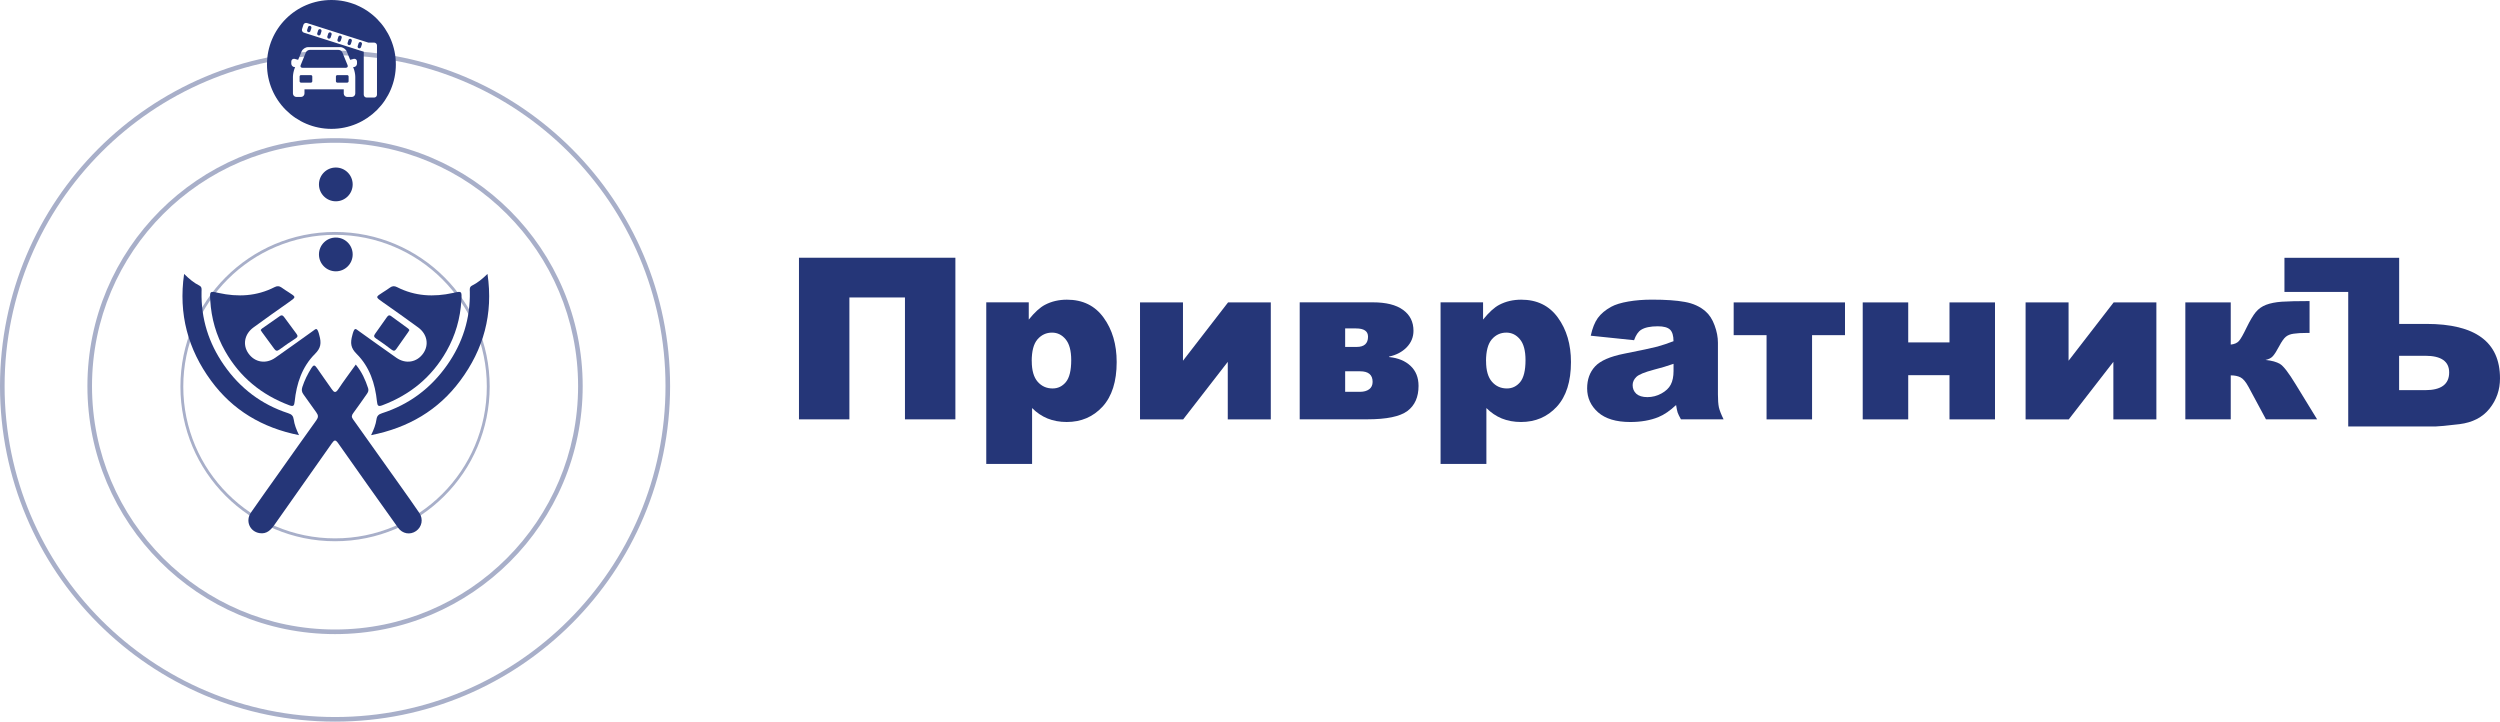 <svg width="194" height="56" viewBox="0 0 194 56" fill="none" xmlns="http://www.w3.org/2000/svg">
<path d="M74.138 32.542H70.225V23.083H65.913V32.542H62V20H74.138V32.542Z" fill="#253678"/>
<path d="M76.534 35.997V23.459H79.832V24.8C80.287 24.236 80.705 23.855 81.087 23.655C81.599 23.386 82.17 23.255 82.792 23.255C84.021 23.255 84.97 23.72 85.639 24.647C86.316 25.578 86.654 26.727 86.654 28.094C86.654 29.606 86.287 30.758 85.556 31.558C84.821 32.351 83.898 32.747 82.778 32.747C82.236 32.747 81.738 32.656 81.287 32.474C80.843 32.292 80.443 32.02 80.09 31.664V36.001H76.534V35.997ZM80.065 28.025C80.065 28.744 80.218 29.275 80.523 29.624C80.829 29.973 81.214 30.144 81.683 30.144C82.094 30.144 82.436 29.98 82.712 29.65C82.989 29.311 83.127 28.744 83.127 27.948C83.127 27.214 82.981 26.672 82.694 26.33C82.407 25.981 82.054 25.811 81.639 25.811C81.189 25.811 80.814 25.985 80.512 26.33C80.21 26.679 80.061 27.243 80.061 28.025H80.065Z" fill="#253678"/>
<path d="M98.61 32.544H95.275V28.08L91.814 32.544H88.465V23.467H91.799V27.993L95.297 23.467H98.614V32.544H98.61Z" fill="#253678"/>
<path d="M107.795 27.707C108.493 27.776 109.046 28.005 109.457 28.391C109.871 28.78 110.079 29.296 110.079 29.947C110.079 30.812 109.791 31.462 109.213 31.895C108.635 32.324 107.599 32.539 106.104 32.539H100.857V23.461H106.526C107.555 23.461 108.337 23.654 108.871 24.043C109.413 24.432 109.686 24.973 109.686 25.668C109.686 26.158 109.511 26.587 109.159 26.951C108.806 27.311 108.351 27.551 107.791 27.671V27.703L107.795 27.707ZM104.384 26.922H105.275C105.864 26.922 106.159 26.657 106.159 26.126C106.159 25.697 105.846 25.486 105.224 25.486H104.384V26.922ZM104.384 30.405H105.544C105.832 30.405 106.068 30.339 106.246 30.208C106.424 30.077 106.515 29.885 106.515 29.634C106.515 29.085 106.191 28.812 105.544 28.812H104.384V30.405Z" fill="#253678"/>
<path d="M111.788 35.997V23.459H115.086V24.8C115.54 24.236 115.959 23.855 116.34 23.655C116.853 23.386 117.424 23.255 118.046 23.255C119.275 23.255 120.224 23.72 120.893 24.647C121.569 25.578 121.907 26.727 121.907 28.094C121.907 29.606 121.54 30.758 120.809 31.558C120.075 32.351 119.151 32.747 118.031 32.747C117.489 32.747 116.991 32.656 116.54 32.474C116.097 32.292 115.697 32.02 115.344 31.664V36.001H111.784L111.788 35.997ZM115.319 28.025C115.319 28.744 115.471 29.275 115.777 29.624C116.082 29.973 116.468 30.144 116.937 30.144C117.348 30.144 117.689 29.98 117.966 29.65C118.242 29.311 118.38 28.744 118.38 27.948C118.38 27.214 118.235 26.672 117.948 26.33C117.66 25.981 117.308 25.811 116.893 25.811C116.442 25.811 116.068 25.985 115.766 26.33C115.468 26.679 115.315 27.243 115.315 28.025H115.319Z" fill="#253678"/>
<path d="M126.809 26.4L123.442 26.051C123.569 25.47 123.751 25.012 123.987 24.681C124.231 24.346 124.576 24.055 125.027 23.808C125.351 23.63 125.795 23.495 126.362 23.397C126.925 23.299 127.54 23.252 128.198 23.252C129.253 23.252 130.104 23.31 130.744 23.43C131.384 23.543 131.918 23.786 132.344 24.157C132.645 24.415 132.882 24.779 133.053 25.251C133.227 25.72 133.311 26.168 133.311 26.593V30.606C133.311 31.035 133.336 31.37 133.387 31.617C133.445 31.857 133.565 32.166 133.751 32.541H130.442C130.311 32.308 130.224 32.13 130.184 32.01C130.144 31.883 130.104 31.69 130.064 31.428C129.602 31.868 129.144 32.181 128.685 32.37C128.064 32.62 127.336 32.748 126.511 32.748C125.413 32.748 124.58 32.497 124.009 31.995C123.446 31.494 123.162 30.875 123.162 30.137C123.162 29.447 123.366 28.88 123.776 28.436C124.187 27.992 124.944 27.662 126.046 27.444C127.369 27.182 128.224 27 128.616 26.895C129.009 26.786 129.424 26.647 129.864 26.477C129.864 26.048 129.773 25.75 129.595 25.579C129.416 25.408 129.1 25.32 128.649 25.32C128.071 25.32 127.638 25.411 127.351 25.593C127.125 25.735 126.944 26.004 126.805 26.397L126.809 26.4ZM129.864 28.233C129.38 28.403 128.875 28.556 128.347 28.687C127.631 28.876 127.18 29.061 126.987 29.243C126.791 29.432 126.693 29.647 126.693 29.883C126.693 30.156 126.787 30.381 126.98 30.559C127.176 30.73 127.464 30.817 127.838 30.817C128.213 30.817 128.595 30.723 128.929 30.534C129.271 30.345 129.511 30.116 129.649 29.85C129.794 29.578 129.867 29.221 129.867 28.789V28.233H129.864Z" fill="#253678"/>
<path d="M143.169 26.008H140.616V32.544H137.085V26.008H134.533V23.467H143.172V26.008H143.169Z" fill="#253678"/>
<path d="M154.812 32.544H151.281V29.113H148.078V32.544H144.547V23.467H148.078V26.571H151.281V23.467H154.812V32.544Z" fill="#253678"/>
<path d="M167.332 32.544H163.997V28.08L160.535 32.544H157.186V23.467H160.521V27.993L164.019 23.467H167.335V32.544H167.332Z" fill="#253678"/>
<path d="M179.815 32.542H175.84L174.491 30.033C174.277 29.633 174.066 29.383 173.859 29.281C173.659 29.179 173.404 29.128 173.106 29.128V32.542H169.582V23.464H173.106V26.74C173.393 26.71 173.608 26.616 173.746 26.456C173.884 26.296 174.084 25.947 174.342 25.405C174.608 24.864 174.844 24.468 175.051 24.217C175.259 23.966 175.524 23.777 175.848 23.653C176.171 23.529 176.575 23.45 177.059 23.413C177.542 23.381 178.266 23.362 179.222 23.362V25.834H179.066C178.593 25.834 178.233 25.856 177.982 25.896C177.735 25.929 177.535 26.009 177.386 26.129C177.237 26.249 177.062 26.492 176.866 26.863C176.67 27.234 176.506 27.492 176.371 27.641C176.244 27.783 176.055 27.881 175.8 27.932C176.291 27.979 176.67 28.085 176.935 28.248C177.2 28.408 177.6 28.928 178.139 29.815L179.811 32.545L179.815 32.542Z" fill="#253678"/>
<path d="M186.171 25.135H188.284C192.095 25.135 194 26.542 194 29.36C194 30.247 193.731 31.029 193.189 31.708C192.647 32.388 191.869 32.788 190.851 32.915C189.833 33.035 189.222 33.093 189.018 33.093H182.222V22.656H177.273V20.006H186.175V25.139L186.171 25.135ZM186.171 30.276H188.197C189.436 30.276 190.055 29.818 190.055 28.902C190.055 28.04 189.436 27.608 188.197 27.608H186.171V30.276Z" fill="#253678"/>
<path fill-rule="evenodd" clip-rule="evenodd" d="M26 11.079C15.584 11.079 7.14 19.535 7.14 29.964C7.14 40.394 15.584 48.849 26 48.849C36.416 48.849 44.86 40.394 44.86 29.964C44.86 19.535 36.416 11.079 26 11.079ZM6.783 29.964C6.783 19.337 15.387 10.722 26 10.722C36.613 10.722 45.217 19.337 45.217 29.964C45.217 40.592 36.613 49.207 26 49.207C15.387 49.207 6.783 40.592 6.783 29.964Z" fill="#A8AFC9"/>
<path fill-rule="evenodd" clip-rule="evenodd" d="M26 18.223C19.496 18.223 14.223 23.496 14.223 30C14.223 36.504 19.496 41.777 26 41.777C32.504 41.777 37.777 36.504 37.777 30C37.777 23.496 32.504 18.223 26 18.223ZM14 30C14 23.372 19.373 18 26 18C32.627 18 38 23.372 38 30C38 36.627 32.627 42 26 42C19.373 42 14 36.627 14 30Z" fill="#A8AFC9"/>
<path fill-rule="evenodd" clip-rule="evenodd" d="M26 4.288C11.838 4.288 0.357 15.784 0.357 29.965C0.357 44.145 11.838 55.641 26 55.641C40.162 55.641 51.643 44.145 51.643 29.965C51.643 15.784 40.162 4.288 26 4.288ZM0 29.965C0 15.586 11.641 3.931 26 3.931C40.359 3.931 52 15.586 52 29.965C52 44.343 40.359 55.999 26 55.999C11.641 55.999 0 44.343 0 29.965Z" fill="#A8AFC9"/>
<path d="M27.608 28.287C28.079 28.858 28.354 29.476 28.567 30.129C28.627 30.314 28.558 30.447 28.454 30.591C28.104 31.079 27.773 31.58 27.411 32.058C27.279 32.233 27.267 32.36 27.391 32.532C28.623 34.259 29.851 35.985 31.077 37.715C31.57 38.409 32.062 39.101 32.54 39.804C32.864 40.279 32.743 40.888 32.288 41.208C31.829 41.528 31.23 41.429 30.888 40.949C29.334 38.77 27.782 36.591 26.245 34.399C26.042 34.109 25.945 34.124 25.758 34.392C24.278 36.504 22.791 38.608 21.305 40.715C21.021 41.116 20.708 41.459 20.145 41.372C19.382 41.253 19.023 40.426 19.477 39.768C20.19 38.738 20.921 37.72 21.646 36.698C22.615 35.331 23.578 33.965 24.554 32.605C24.71 32.388 24.71 32.223 24.549 32.008C24.206 31.551 23.897 31.069 23.553 30.612C23.41 30.421 23.39 30.248 23.463 30.029C23.633 29.507 23.874 29.025 24.164 28.561C24.328 28.301 24.424 28.305 24.591 28.552C24.966 29.107 25.365 29.647 25.744 30.198C25.918 30.451 26.037 30.523 26.246 30.209C26.668 29.572 27.13 28.959 27.609 28.29L27.608 28.287Z" fill="#253678"/>
<path d="M16.315 23.308C16.277 22.578 16.277 22.581 16.964 22.733C18.459 23.063 19.917 22.992 21.306 22.282C21.504 22.181 21.667 22.182 21.847 22.311C22.029 22.443 22.218 22.565 22.409 22.685C22.993 23.057 22.987 23.048 22.406 23.456C21.487 24.102 20.569 24.749 19.662 25.415C18.964 25.928 18.814 26.766 19.276 27.422C19.767 28.123 20.632 28.272 21.358 27.764C22.336 27.08 23.305 26.382 24.276 25.688C24.511 25.52 24.591 25.389 24.736 25.851C24.753 25.903 24.753 25.922 24.779 26.014C24.951 26.626 24.902 27.008 24.442 27.464C23.437 28.467 23.01 29.767 22.866 31.16C22.832 31.48 22.775 31.575 22.446 31.448C20.292 30.636 18.613 29.268 17.468 27.245C16.774 26.021 16.398 24.708 16.316 23.307L16.315 23.308Z" fill="#253678"/>
<path d="M14.287 21.258C14.692 21.653 15.048 21.949 15.462 22.156C15.684 22.267 15.644 22.452 15.64 22.632C15.594 24.729 16.196 26.627 17.379 28.329C18.63 30.132 20.291 31.391 22.364 32.065C22.633 32.152 22.754 32.271 22.792 32.548C22.847 32.943 22.989 33.317 23.204 33.768C20.353 33.197 18.052 31.83 16.371 29.533C14.599 27.115 13.834 24.381 14.287 21.258Z" fill="#253678"/>
<path d="M35.804 23.308C35.842 22.578 35.842 22.581 35.155 22.733C33.66 23.063 32.202 22.992 30.813 22.282C30.614 22.181 30.451 22.182 30.272 22.311C30.09 22.443 29.901 22.565 29.71 22.685C29.126 23.057 29.132 23.048 29.713 23.456C30.632 24.102 31.55 24.749 32.457 25.415C33.155 25.928 33.305 26.766 32.843 27.422C32.352 28.123 31.487 28.272 30.761 27.764C29.783 27.08 28.814 26.382 27.843 25.688C27.608 25.52 27.528 25.389 27.383 25.851C27.366 25.903 27.366 25.922 27.34 26.014C27.169 26.626 27.217 27.008 27.677 27.464C28.682 28.467 29.109 29.767 29.253 31.16C29.287 31.48 29.344 31.575 29.673 31.448C31.827 30.636 33.506 29.268 34.651 27.245C35.344 26.021 35.721 24.708 35.803 23.307L35.804 23.308Z" fill="#253678"/>
<path d="M37.829 21.258C37.419 21.653 37.058 21.949 36.639 22.156C36.414 22.267 36.455 22.452 36.458 22.632C36.505 24.729 35.894 26.627 34.697 28.329C33.43 30.132 31.747 31.391 29.648 32.065C29.376 32.152 29.253 32.271 29.214 32.548C29.158 32.943 29.014 33.317 28.797 33.768C31.686 33.197 34.017 31.83 35.719 29.533C37.515 27.115 38.29 24.381 37.83 21.258H37.829Z" fill="#253678"/>
<path d="M31.771 25.614C31.734 25.677 31.708 25.727 31.676 25.773C31.37 26.208 31.061 26.641 30.756 27.079C30.647 27.235 30.549 27.26 30.383 27.131C29.993 26.831 29.594 26.544 29.184 26.27C29.017 26.158 28.987 26.068 29.107 25.904C29.412 25.486 29.703 25.059 30.003 24.638C30.085 24.523 30.173 24.4 30.343 24.525C30.786 24.848 31.23 25.169 31.671 25.494C31.714 25.524 31.74 25.575 31.77 25.613L31.771 25.614Z" fill="#253678"/>
<path d="M20.229 25.614C20.268 25.677 20.296 25.727 20.329 25.773C20.648 26.208 20.97 26.641 21.288 27.079C21.402 27.235 21.504 27.26 21.678 27.131C22.084 26.831 22.502 26.544 22.928 26.27C23.102 26.158 23.133 26.068 23.007 25.904C22.69 25.486 22.385 25.059 22.073 24.638C21.988 24.523 21.896 24.4 21.719 24.525C21.257 24.848 20.793 25.169 20.332 25.494C20.287 25.524 20.26 25.575 20.229 25.613V25.614Z" fill="#253678"/>
<path d="M26.059 15.621C26.783 15.621 27.368 15.035 27.368 14.311C27.368 13.586 26.783 13 26.059 13C25.336 13 24.751 13.587 24.751 14.311C24.751 15.034 25.336 15.621 26.059 15.621Z" fill="#253678"/>
<path d="M26.059 21.055C26.783 21.055 27.368 20.469 27.368 19.744C27.368 19.02 26.783 18.434 26.059 18.434C25.336 18.434 24.751 19.021 24.751 19.744C24.751 20.468 25.336 21.055 26.059 21.055Z" fill="#253678"/>
<path fill-rule="evenodd" clip-rule="evenodd" d="M30.718 5C30.718 7.761 28.48 10 25.718 10C22.956 10 20.718 7.762 20.718 5C20.718 2.238 22.956 0 25.718 0C28.48 0 30.718 2.238 30.718 5ZM28.576 3.305H29.032C29.153 3.305 29.254 3.404 29.254 3.527V7.348C29.254 7.47 29.155 7.57 29.032 7.57H28.449C28.327 7.57 28.227 7.471 28.227 7.348V4.014L23.582 2.534C23.526 2.516 23.48 2.479 23.453 2.425C23.427 2.374 23.421 2.314 23.439 2.256L23.542 1.933C23.57 1.84 23.655 1.778 23.752 1.778C23.775 1.778 23.798 1.781 23.82 1.788L28.575 3.304L28.576 3.305ZM24.089 2.408L24.161 2.183C24.183 2.113 24.145 2.037 24.075 2.014C24.003 1.991 23.928 2.032 23.906 2.1L23.834 2.325C23.811 2.397 23.851 2.471 23.92 2.494C23.934 2.499 23.947 2.5 23.962 2.5C24.017 2.5 24.07 2.466 24.089 2.407V2.408ZM24.874 2.659L24.946 2.434C24.969 2.364 24.928 2.288 24.86 2.265C24.788 2.242 24.714 2.282 24.691 2.351L24.619 2.576C24.596 2.648 24.636 2.722 24.706 2.745C24.719 2.749 24.734 2.751 24.748 2.751C24.804 2.751 24.857 2.716 24.875 2.658L24.874 2.659ZM25.659 2.91L25.731 2.685C25.754 2.613 25.714 2.539 25.643 2.516C25.572 2.493 25.497 2.533 25.474 2.602L25.403 2.827C25.38 2.898 25.42 2.973 25.489 2.996C25.503 3 25.516 3.001 25.53 3.001C25.586 3.001 25.639 2.967 25.658 2.908L25.659 2.91ZM26.443 3.159L26.515 2.934C26.537 2.864 26.499 2.788 26.428 2.765C26.357 2.742 26.282 2.782 26.259 2.851L26.188 3.076C26.165 3.148 26.205 3.222 26.274 3.245C26.288 3.249 26.301 3.251 26.315 3.251C26.371 3.251 26.424 3.216 26.443 3.158V3.159ZM27.228 3.41L27.3 3.185C27.323 3.115 27.282 3.039 27.214 3.016C27.142 2.993 27.067 3.033 27.044 3.102L26.973 3.327C26.95 3.398 26.99 3.473 27.059 3.496C27.073 3.5 27.086 3.501 27.1 3.501C27.156 3.501 27.209 3.467 27.228 3.408V3.41ZM28.013 3.66L28.085 3.436C28.106 3.364 28.067 3.289 27.997 3.266C27.926 3.244 27.851 3.284 27.828 3.352L27.757 3.577C27.734 3.649 27.774 3.724 27.843 3.746C27.857 3.751 27.87 3.752 27.884 3.752C27.94 3.752 27.993 3.718 28.012 3.659L28.013 3.66ZM27.428 4.572C27.451 4.566 27.474 4.563 27.497 4.563C27.619 4.563 27.706 4.656 27.704 4.785V4.937C27.704 5.086 27.582 5.208 27.433 5.208H27.4L27.443 5.312C27.513 5.484 27.57 5.774 27.57 5.96V7.254C27.57 7.403 27.449 7.524 27.3 7.524H26.946C26.797 7.524 26.675 7.403 26.675 7.254V6.93H23.628V7.254C23.628 7.403 23.506 7.524 23.357 7.524H23.003C22.854 7.524 22.732 7.403 22.732 7.254V5.96C22.732 5.775 22.79 5.484 22.86 5.312L22.903 5.208H22.874C22.725 5.208 22.603 5.086 22.603 4.937V4.785C22.603 4.656 22.691 4.563 22.812 4.563C22.835 4.563 22.858 4.566 22.881 4.572L23.135 4.642L23.403 3.991C23.479 3.808 23.704 3.658 23.903 3.658H26.406C26.606 3.658 26.83 3.808 26.906 3.991L27.174 4.643L27.43 4.572H27.428ZM23.734 4.073L23.33 5.059C23.285 5.169 23.345 5.259 23.462 5.259H26.838C26.959 5.259 27.019 5.169 26.973 5.059L26.569 4.073C26.523 3.963 26.39 3.872 26.27 3.872H24.032C23.911 3.872 23.778 3.963 23.732 4.073H23.734ZM24.126 6.413C24.185 6.413 24.234 6.364 24.234 6.305V5.936C24.234 5.877 24.185 5.828 24.126 5.828H23.357C23.298 5.828 23.249 5.877 23.249 5.936V6.305C23.249 6.364 23.298 6.413 23.357 6.413H24.126ZM26.944 6.413C27.003 6.413 27.052 6.364 27.052 6.305V5.936C27.052 5.877 27.003 5.828 26.944 5.828H26.175C26.116 5.828 26.067 5.877 26.067 5.936V6.305C26.067 6.364 26.116 6.413 26.175 6.413H26.944Z" fill="#253678"/>
</svg>
